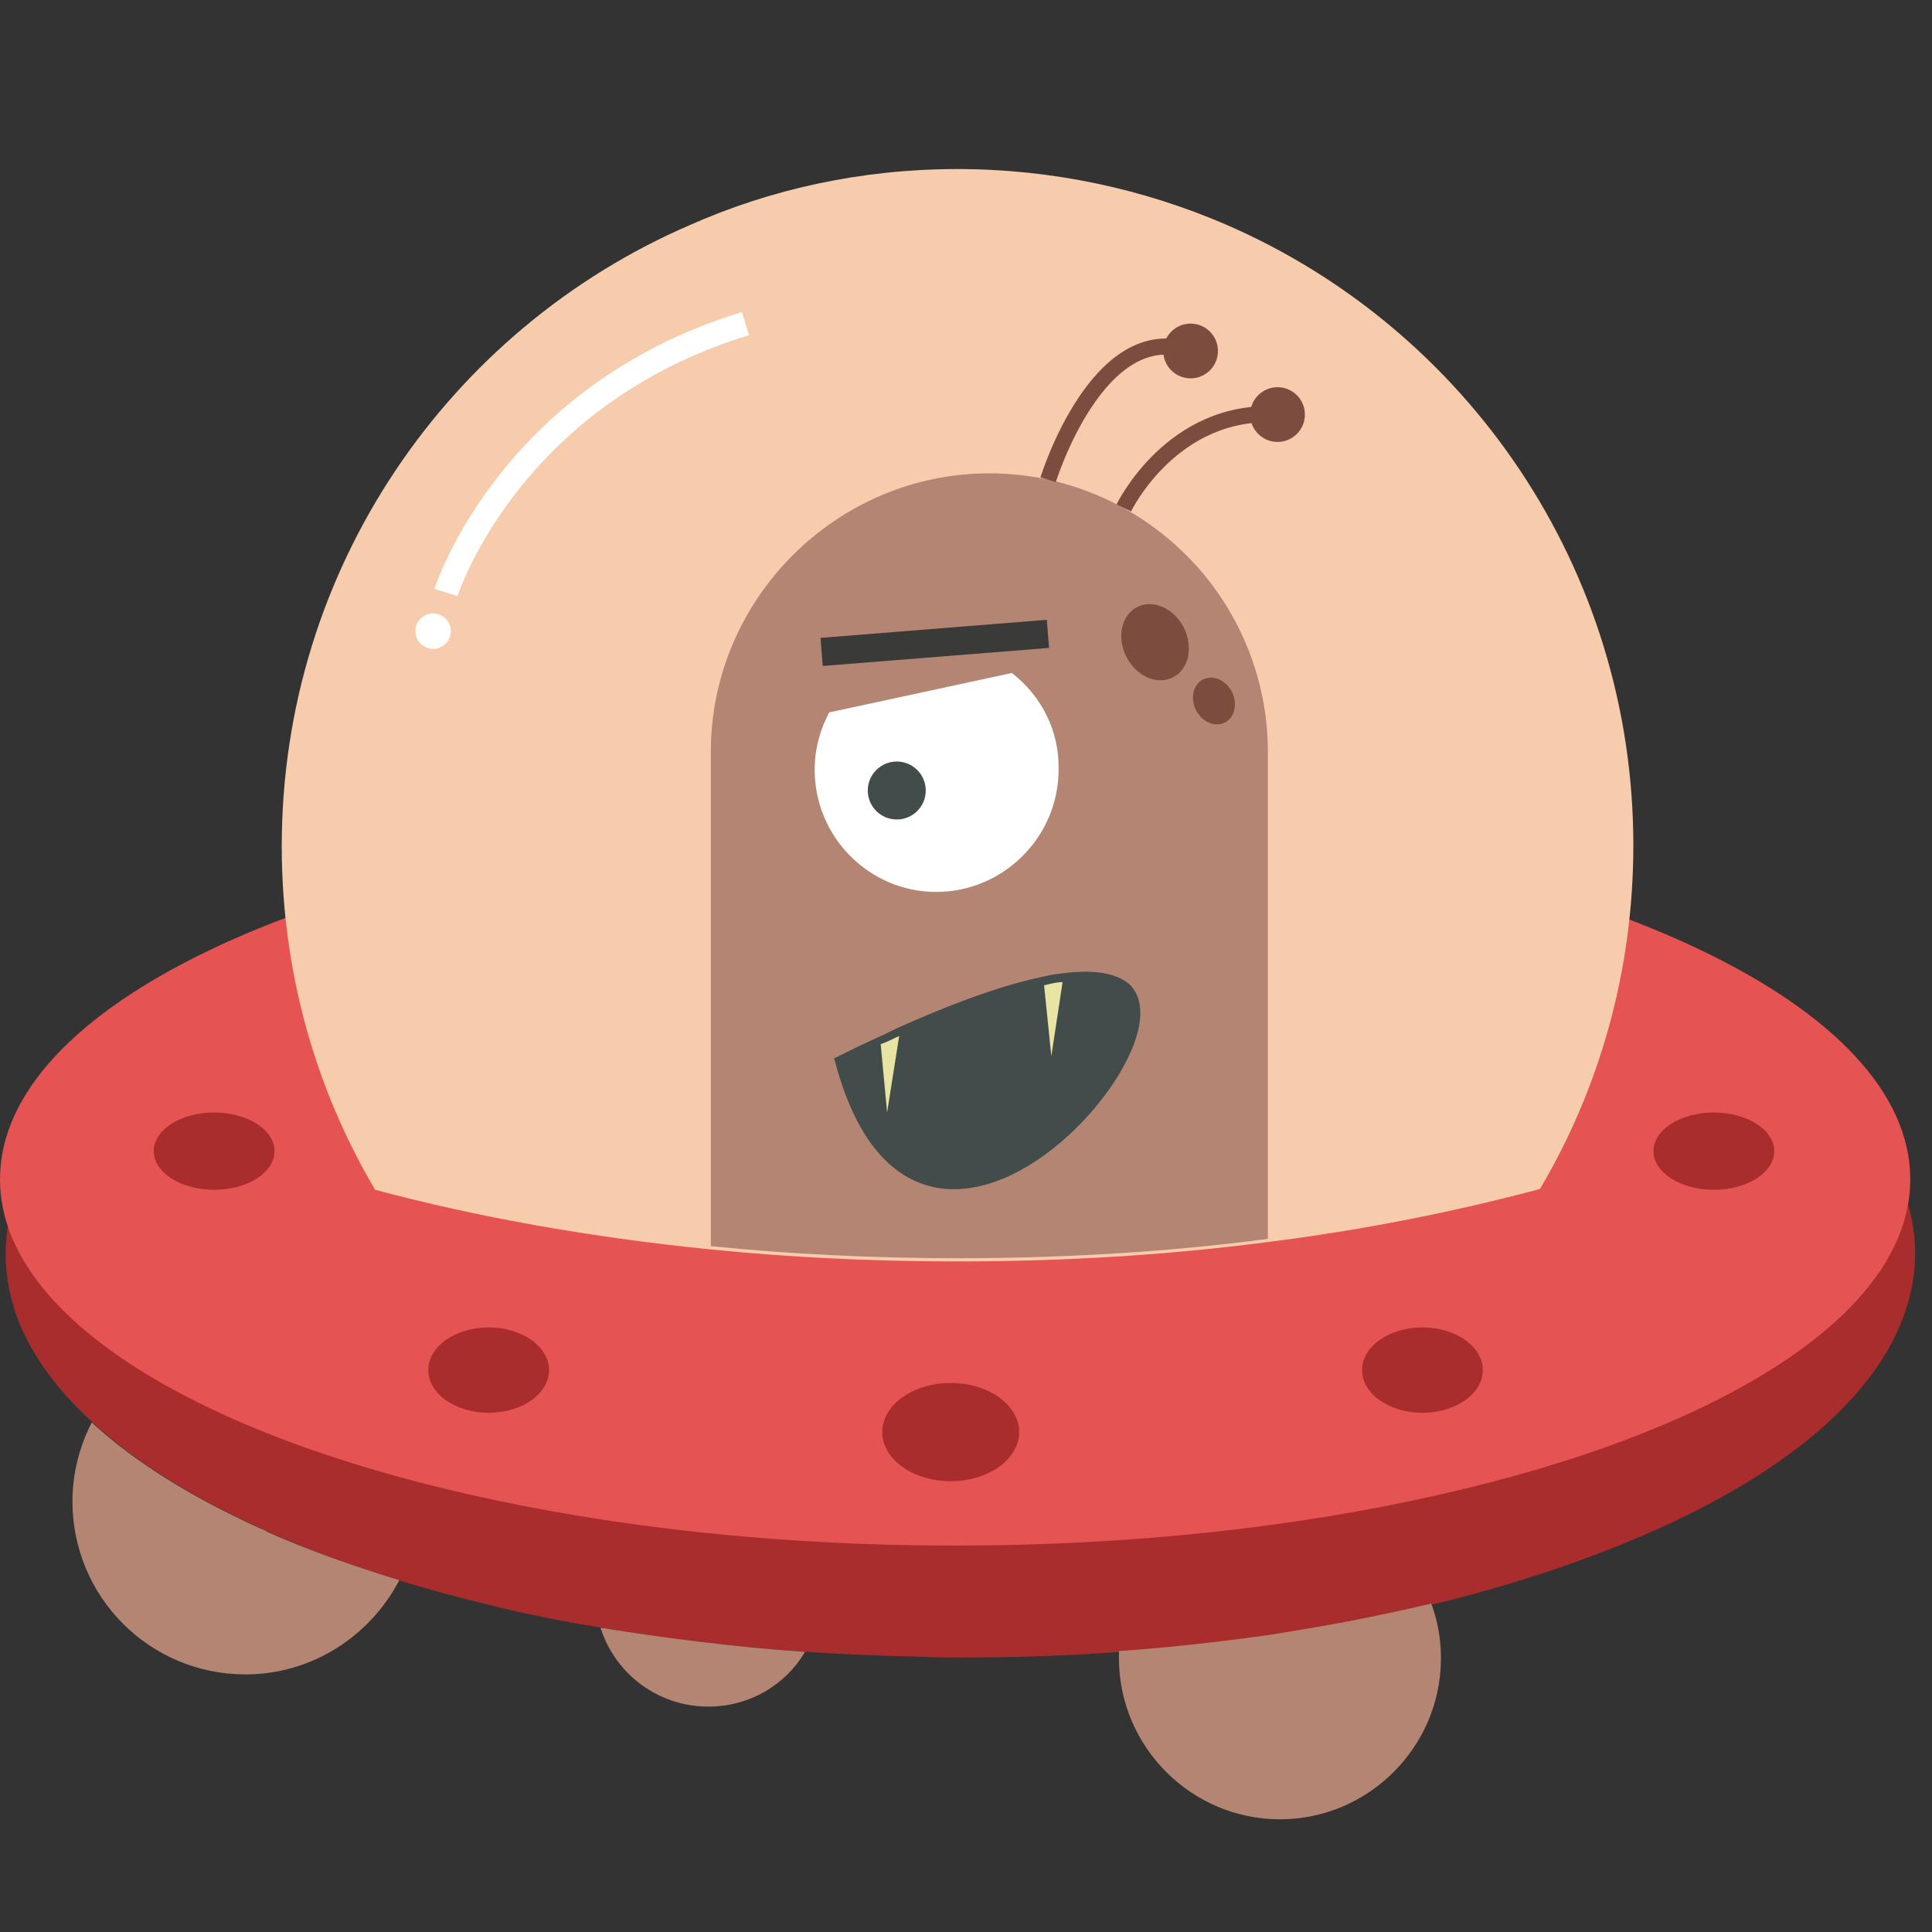 <?xml version="1.0" encoding="utf-8"?>
<!-- Generator: Adobe Illustrator 22.0.1, SVG Export Plug-In . SVG Version: 6.00 Build 0)  -->
<svg version="1.1" id="Layer_1" xmlns="http://www.w3.org/2000/svg" xmlns:xlink="http://www.w3.org/1999/xlink" x="0px" y="0px"
	 viewBox="0 0 240 240" style="enable-background:new 0 0 240 240;" xml:space="preserve">
<rect x="0" y="0" width="240" height="240" fill="#333333" stroke="none"/>
<style type="text/css">
	.st0{fill:#A92D2D;}
	.st1{fill:#FFFFFF;stroke:#000000;stroke-miterlimit:10;}
	.st2{display:none;fill:#FFFFFF;stroke:#000000;stroke-width:2;stroke-miterlimit:10;}
	.st3{fill:#E55353;}
	.st4{fill:#F7CCAD;}
	.st5{fill:none;stroke:#FFFFFF;stroke-width:3;stroke-miterlimit:10;}
	.st6{fill:#FFFFFF;}
	.st7{fill:#424C4A;stroke:#424C4A;stroke-width:2;stroke-miterlimit:10;}
	.st8{fill:#B58574;}
	.st9{fill:#3A3A38;}
	.st10{fill:#7C4D3E;}
	.st11{fill:none;stroke:#7C4D3E;stroke-width:2;stroke-miterlimit:10;}
	.st12{fill:#E8E4A3;}
</style>
<path class="st0" d="M237.9,155.7c0,2.1-0.3,4.2-0.9,6.2c-3.1,10.8-14.3,20.5-31,28c-0.6,0.3-1.2,0.5-1.8,0.8
	c-7.4,3.2-15.8,6-24.9,8.3c-0.5,0.1-0.9,0.2-1.4,0.3c-5.1,1.2-10.4,2.3-15.9,3.2c-3.4,0.5-6.9,1-10.4,1.5c-4.1,0.5-8.3,0.9-12.5,1.2
	c-6.5,0.5-13.1,0.7-19.8,0.7c-1.7,0-3.4,0-5.1-0.1c-4.8-0.1-9.5-0.3-14-0.6c-8.8-0.6-17.3-1.6-25.4-3c-0.8-0.1-1.6-0.3-2.5-0.4
	c-4.5-0.8-8.8-1.7-13-2.8c-3.3-0.8-6.5-1.7-9.5-2.6c-5.9-1.8-11.4-3.9-16.5-6.1c-0.3-0.1-0.5-0.2-0.8-0.4c-8.6-3.9-15.7-8.3-21-13.2
	c-4.8-4.4-8.1-9.1-9.7-14c-0.7-2.3-1.1-4.6-1.1-6.9c0-23.6,38.8-43.5,90.9-48.8c8.9-0.9,18.2-1.4,27.7-1.4s18.8,0.5,27.7,1.4
	C199.1,112.2,237.9,132,237.9,155.7z"/>
<path class="st1" d="M40.4,86.1"/>
<path class="st2" d="M130.1,131.1c-1.2-1.4-4-1.8-6.8-0.9c-3.4,1.1-5.7,3.6-5,5.7v0.1C122.1,137,126.4,134.4,130.1,131.1z"/>
<g>
	<path class="st3" d="M237.3,146.5c0,16.7-23.5,31.3-58.6,39.2c-17.6,4-38.1,6.3-60.1,6.3s-42.4-2.3-60.1-6.3
		C23.5,177.8,0,163.2,0,146.5C0,125,38.8,107,90.9,102.2c8.9-0.8,18.2-1.3,27.7-1.3s18.8,0.4,27.7,1.3
		C198.6,107,237.3,125,237.3,146.5z"/>
	<g>
		<ellipse class="st0" cx="26.6" cy="143" rx="7.5" ry="4.8"/>
		<ellipse class="st0" cx="212.9" cy="143" rx="7.5" ry="4.8"/>
		<ellipse class="st0" cx="60.7" cy="170.2" rx="7.5" ry="5.3"/>
		<ellipse class="st0" cx="176.7" cy="170.2" rx="7.5" ry="5.3"/>
		<ellipse class="st0" cx="118.1" cy="177.9" rx="8.5" ry="6.1"/>
	</g>
</g>
<path class="st1" d="M64.9,89.3"/>
<g>
	<path class="st4" d="M202.9,105c0,15.6-4.2,30.2-11.6,42.7c-10.5,2.8-21.9,5.1-33.9,6.6c-12.2,1.6-25.1,2.4-38.4,2.4
		c-10.6,0-20.9-0.5-30.8-1.5c-14.9-1.5-28.9-4-41.6-7.4C39.2,135.3,35,120.7,35,105.1C35,70.6,55.8,40.9,85.6,28
		c10.1-4.5,21.4-7,33.3-7s23.2,2.5,33.4,6.9C182.1,40.8,202.9,70.5,202.9,105z"/>
	<g>
		<path class="st5" d="M55.4,73.6c0,0,7.7-24.4,37.2-33.4"/>
		<circle class="st6" cx="53.8" cy="78.4" r="2.2"/>
	</g>
</g>
<path class="st7" d="M104.8,132c0,0,28-14.5,34.6-9C147.2,129.5,114.4,167,104.8,132z"/>
<path class="st8" d="M49.6,196.3C46,203.2,38.8,208,30.5,208C18.6,208,9,198.4,9,186.5c0-3.5,0.9-6.9,2.4-9.8
	c5.3,4.9,12.4,9.3,21,13.2c0.3,0.1,0.5,0.2,0.8,0.4C38.2,192.5,43.7,194.5,49.6,196.3z"/>
<path class="st8" d="M100,205.2c-2.4,4.1-6.9,6.8-12,6.8c-6.3,0-11.6-4.1-13.4-9.8C82.7,203.5,91.2,204.6,100,205.2z"/>
<path class="st8" d="M179,206c0,11-9,20-20,20s-20-9-20-20c0-0.3,0-0.6,0-0.9c4.3-0.3,8.4-0.7,12.5-1.2c3.5-0.4,7-0.9,10.4-1.5
	c5.5-0.9,10.8-2,15.9-3.2C178.6,201.4,179,203.6,179,206z"/>
<g>
	<path class="st8" d="M157.5,93.4v60.5c-12.2,1.6-25.1,2.4-38.4,2.4c-10.6,0-20.9-0.5-30.8-1.5c0-0.3,0-0.5,0-0.8V93.4
		c0-19,15.6-34.6,34.6-34.6c9.5,0,18.2,3.9,24.5,10.2C153.6,75.2,157.5,83.9,157.5,93.4z"/>
	<g>
		
			<rect x="102" y="78.1" transform="matrix(0.997 -7.967826e-02 7.967826e-02 0.997 -5.992 9.503)" class="st9" width="28.2" height="3.5"/>
		<g>
			<path class="st6" d="M125.7,83.6L103,88.5c-1.1,2.1-1.8,4.5-1.8,7.1c0,8.4,6.8,15.2,15.1,15.2s15.2-6.8,15.2-15.2
				C131.6,90.7,129.3,86.4,125.7,83.6z"/>
			<circle class="st7" cx="111.4" cy="98.2" r="2.6"/>
		</g>
	</g>
	<g>
		<ellipse transform="matrix(0.892 -0.452 0.452 0.892 -20.586 73.457)" class="st10" cx="143.5" cy="79.8" rx="4" ry="4.9"/>
		<ellipse transform="matrix(0.892 -0.452 0.452 0.892 -23.081 77.551)" class="st10" cx="150.8" cy="87.1" rx="2.5" ry="3"/>
	</g>
	<g>
		<g>
			<path class="st11" d="M130.2,59.6c0,0,6.2-20.1,17.7-16"/>
			<circle class="st10" cx="147.9" cy="43.6" r="3.4"/>
		</g>
		<path class="st11" d="M139.6,63.1c0,0,6-12.5,19.2-11.6"/>
		<circle class="st10" cx="158.7" cy="51.5" r="3.4"/>
	</g>
	<g>
		<path class="st7" d="M104.8,132c0,0,1.8-0.9,4.6-2.2c0.7-0.3,1.5-0.7,2.3-1.1c5.1-2.3,12.2-5.2,18.1-6.4c0.8-0.2,1.5-0.3,2.3-0.4
			c3.2-0.4,5.8-0.2,7.4,1C147.2,129.5,114.4,167,104.8,132z"/>
		<path class="st12" d="M111.7,128.7l-1.5,9.5l-0.8-8.5C110.1,129.5,110.8,129.1,111.7,128.7z"/>
		<path class="st12" d="M132,122l-1.4,9.2l-0.9-8.8C130.5,122.2,131.3,122,132,122z"/>
	</g>
</g>
</svg>
